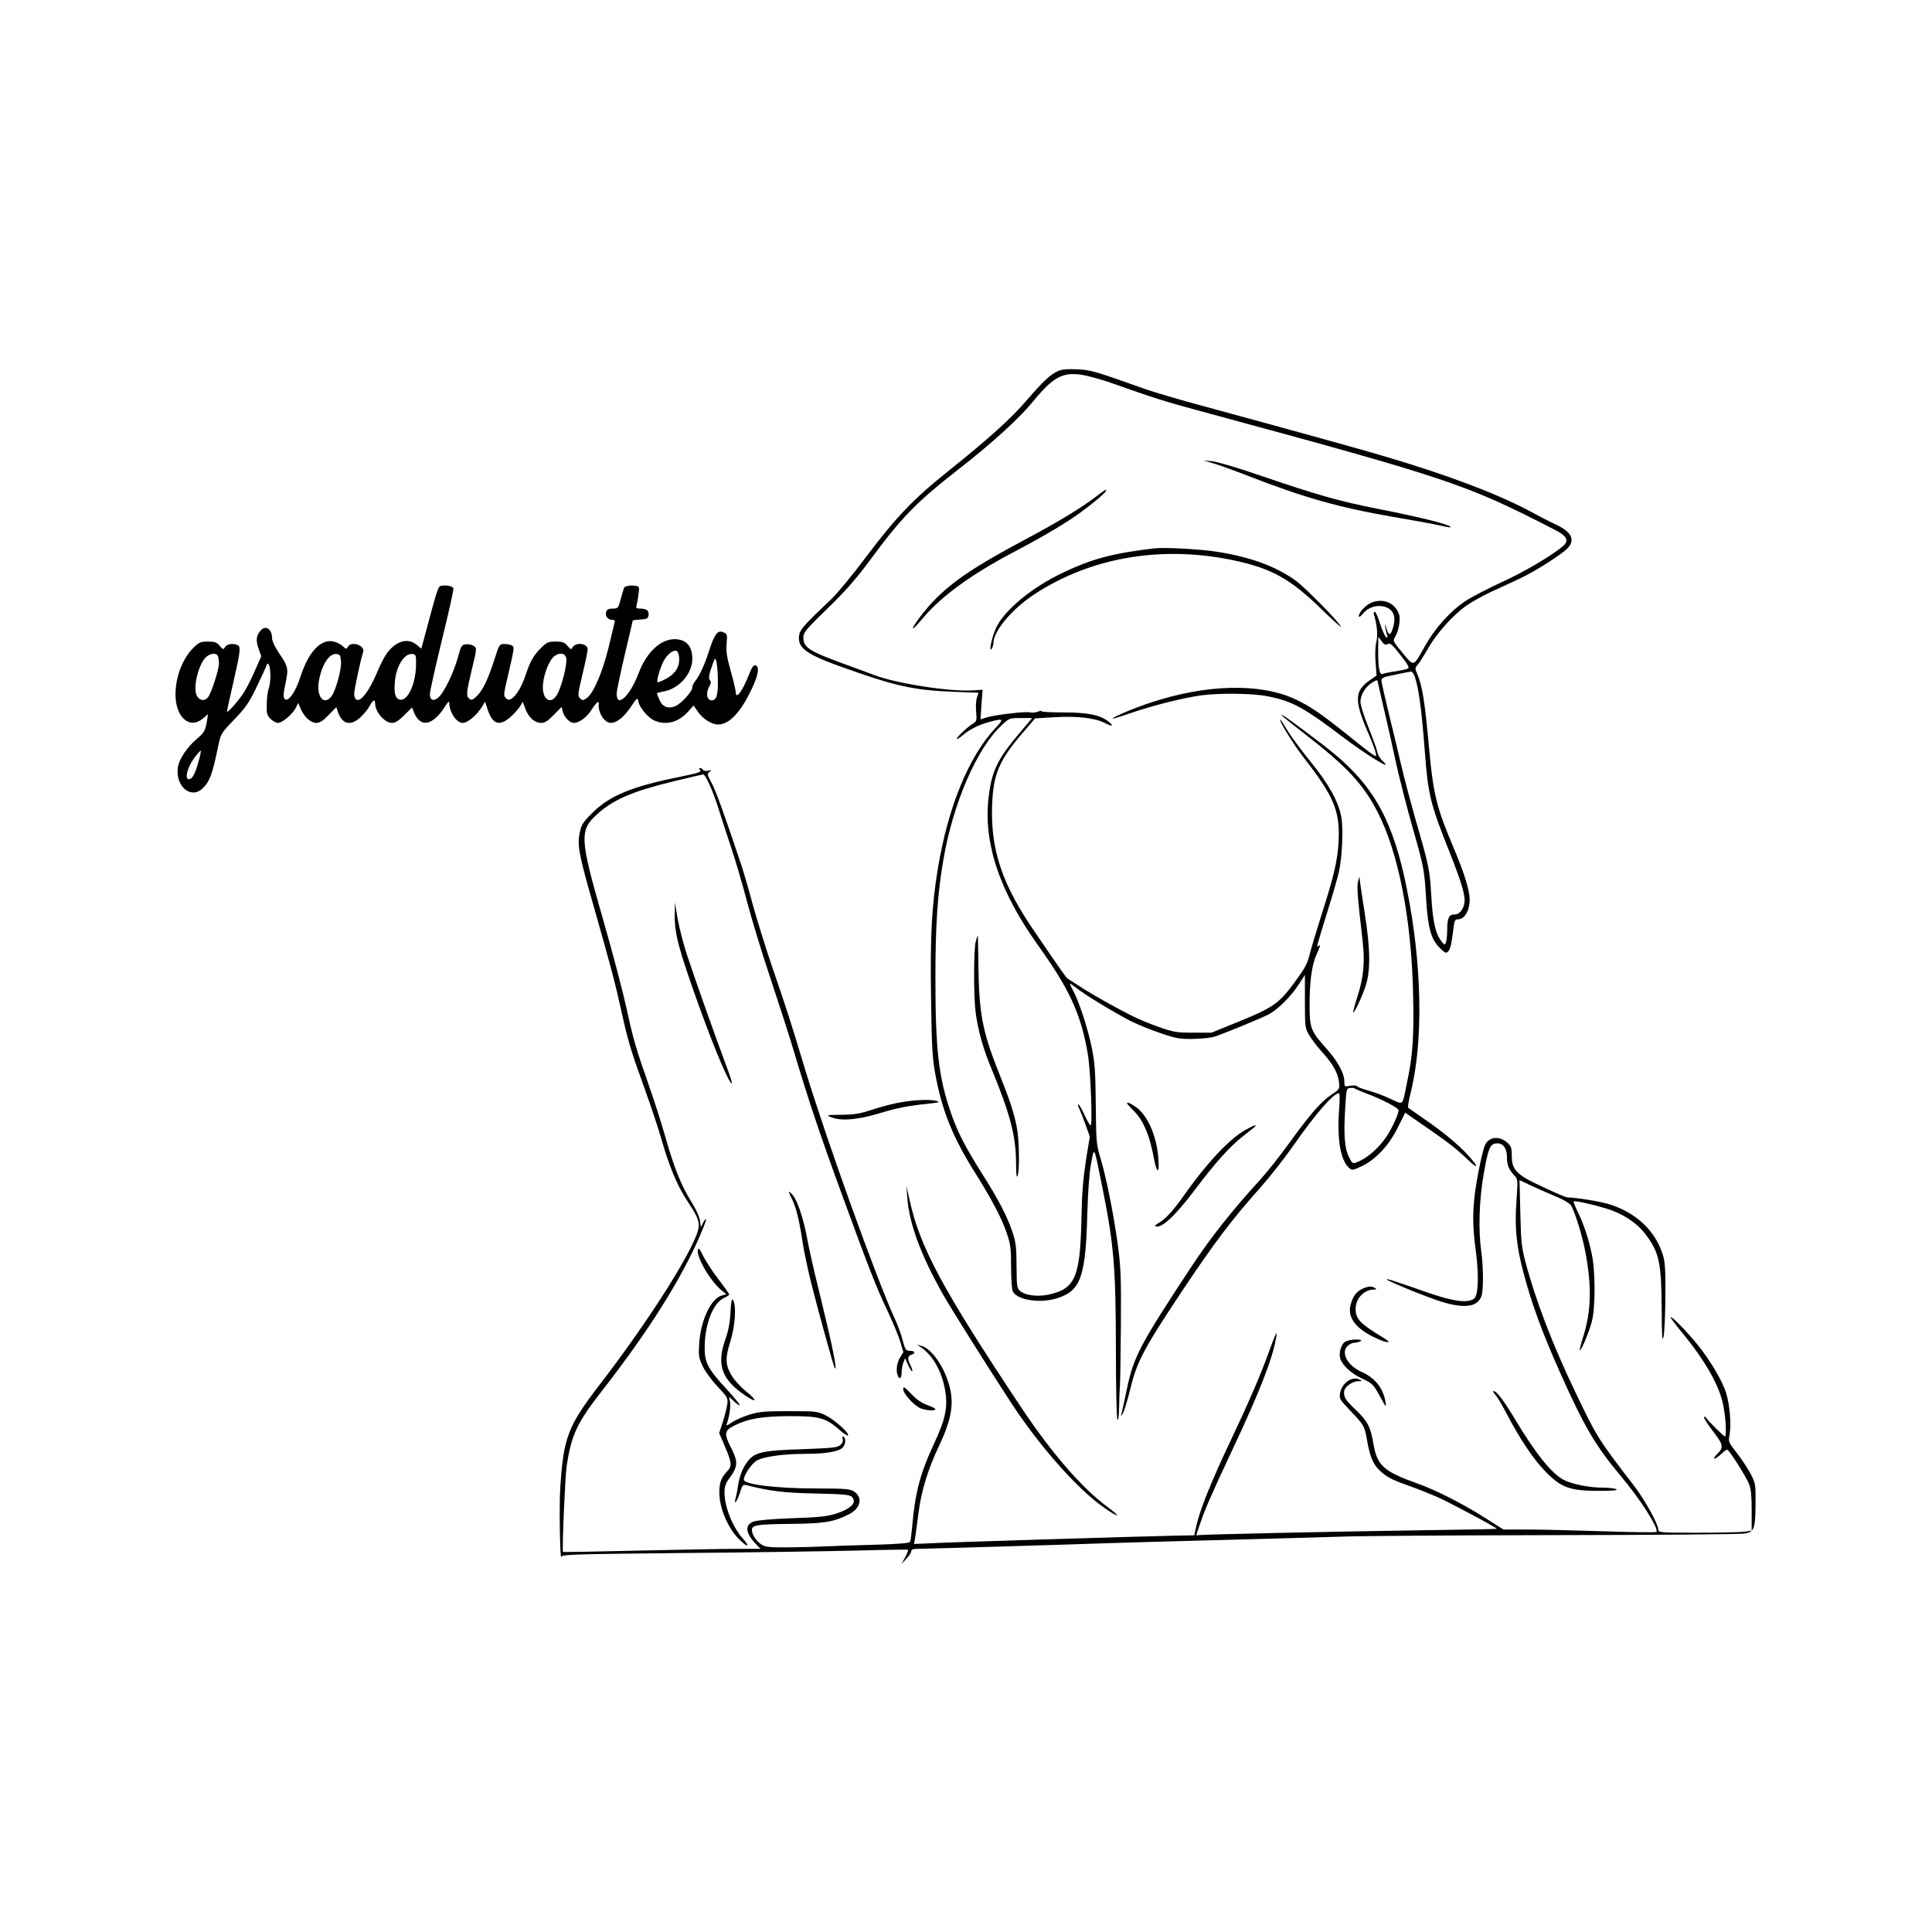 <?xml version="1.0" standalone="no"?>
<!DOCTYPE svg PUBLIC "-//W3C//DTD SVG 20010904//EN"
 "http://www.w3.org/TR/2001/REC-SVG-20010904/DTD/svg10.dtd">
<svg version="1.0" xmlns="http://www.w3.org/2000/svg"
 width="1200pt" height="1200pt" viewBox="0 0 1200 1200"
 preserveAspectRatio="xMidYMid meet">
<g transform="translate(0,1200) scale(0.1,-0.1)"
fill="#000000" stroke="none">
<path d="M6571 9695 c-48 -22 -91 -62 -191 -178 -98 -115 -238 -241 -485 -439
-220 -175 -327 -287 -514 -535 -83 -111 -182 -231 -218 -265 -155 -146 -191
-185 -198 -217 -17 -80 34 -121 250 -199 346 -124 454 -149 711 -159 l152 -6
-10 -29 c-6 -17 -8 -56 -5 -89 5 -57 4 -59 -26 -78 -35 -22 -106 -91 -93 -91
5 0 22 11 38 25 41 35 102 65 163 81 89 24 93 20 38 -38 -166 -177 -293 -487
-357 -868 -39 -236 -49 -417 -43 -810 4 -302 8 -372 26 -470 42 -230 110 -397
251 -620 100 -159 164 -281 194 -372 23 -67 26 -94 26 -208 0 -75 5 -140 11
-152 30 -56 179 -76 286 -38 138 48 167 137 177 538 4 124 12 239 23 295 20
109 17 114 68 -138 74 -367 85 -500 86 -1015 0 -228 4 -424 9 -435 6 -13 9 11
11 75 1 52 3 113 5 135 2 22 5 193 6 380 2 303 -1 357 -20 500 -27 195 -73
422 -108 536 -24 79 -26 98 -28 329 -2 208 -6 261 -25 353 -24 119 -80 289
-116 355 -13 23 -21 42 -18 42 3 0 22 -13 42 -29 54 -43 237 -153 330 -201 46
-23 131 -58 189 -77 95 -33 118 -37 202 -36 56 1 114 7 140 16 66 23 278 110
329 136 56 29 139 111 188 187 l38 59 0 -165 c0 -161 1 -166 27 -210 14 -25
51 -72 81 -106 66 -72 98 -130 104 -187 4 -41 3 -43 -48 -77 -64 -42 -133
-122 -266 -306 -56 -77 -136 -178 -178 -224 -168 -183 -305 -356 -420 -530
-322 -488 -363 -564 -405 -764 -16 -77 -32 -149 -35 -160 -4 -16 -2 -14 9 5 9
15 29 82 46 150 41 171 84 252 318 604 206 309 312 449 494 653 57 64 146 178
198 252 140 201 252 330 287 330 5 0 5 -48 0 -107 -13 -182 9 -309 63 -358 17
-15 22 -15 77 11 87 41 170 129 225 241 l46 92 124 -86 c148 -102 196 -140
266 -207 67 -65 68 -45 0 29 -60 66 -159 148 -278 229 -47 32 -88 62 -93 65
-4 4 2 43 13 86 81 318 74 797 -21 1270 -83 418 -201 637 -458 848 -67 56
-275 211 -308 231 -40 23 4 -14 134 -115 258 -200 359 -308 448 -480 131 -252
212 -668 222 -1134 6 -264 -2 -382 -38 -550 -31 -150 -19 -138 -103 -100 -40
19 -101 42 -137 51 -35 10 -67 22 -70 27 -4 5 -23 7 -43 3 -35 -7 -36 -6 -36
26 0 52 -42 128 -113 207 -94 105 -102 124 -103 256 -1 151 13 259 42 324 27
61 28 65 13 55 -13 -8 -17 -22 55 211 31 99 63 209 71 245 21 89 30 271 16
345 -17 96 -79 207 -194 348 -57 70 -121 157 -142 192 -21 36 -40 65 -42 65
-14 0 79 -151 145 -236 189 -243 226 -332 216 -524 -6 -113 -30 -215 -99 -430
-34 -107 -70 -227 -80 -266 -15 -61 -29 -87 -96 -178 -96 -130 -132 -155 -354
-245 l-160 -65 -110 0 c-95 -1 -121 3 -194 27 -47 16 -114 42 -149 58 -87 39
-292 153 -371 206 -35 23 -66 43 -70 45 -7 3 -42 52 -206 293 -200 291 -272
505 -263 780 7 198 43 284 198 462 l69 81 117 7 c137 9 254 -4 315 -35 49 -25
61 -21 23 9 -51 40 -128 56 -276 56 -76 0 -138 3 -138 7 0 4 -12 3 -26 -3 -15
-5 -35 -7 -45 -4 -24 8 -211 -14 -267 -30 l-42 -13 6 92 7 92 -61 -4 c-136
-10 -471 42 -609 94 -37 14 -126 47 -198 73 -208 76 -245 100 -245 160 0 33
12 47 149 181 112 108 178 184 265 301 201 272 285 357 553 567 201 156 371
311 455 413 131 160 188 190 313 170 38 -7 115 -28 170 -47 271 -96 338 -117
541 -172 1579 -428 1663 -456 2222 -743 74 -38 89 -67 51 -100 -64 -56 -239
-160 -380 -224 -86 -40 -189 -93 -228 -119 -92 -61 -187 -167 -247 -273 -78
-139 -69 -136 -142 -49 -60 72 -62 76 -48 98 24 37 37 113 25 145 -25 66 -92
97 -163 73 -37 -12 -86 -61 -86 -87 0 -9 10 -3 26 16 34 41 89 57 138 41 55
-18 70 -66 45 -139 -14 -41 -25 -39 -38 7 -9 31 -10 32 -7 7 2 -16 7 -38 11
-49 6 -13 4 -17 -5 -14 -6 2 -23 38 -37 81 -13 42 -28 77 -34 77 -6 0 -8 -8
-5 -17 19 -62 25 -128 15 -170 -7 -27 -9 -77 -5 -127 l6 -82 -46 -32 c-90 -64
-92 -124 -11 -313 25 -57 48 -117 51 -132 6 -25 5 -27 -11 -18 -10 5 -80 59
-156 121 -170 136 -237 182 -330 226 -217 103 -556 95 -903 -21 -101 -33 -234
-90 -234 -98 0 -3 51 12 113 34 140 48 325 94 437 110 115 15 318 13 410 -5
155 -30 226 -68 480 -261 101 -76 238 -165 255 -165 5 0 -2 10 -17 23 -14 12
-30 37 -33 56 -4 19 -29 89 -56 155 -27 67 -49 137 -49 156 0 44 30 94 72 120
31 19 33 19 36 2 2 -9 18 -82 37 -162 19 -80 53 -230 75 -334 23 -104 70 -288
105 -410 71 -250 72 -257 84 -456 11 -168 31 -237 86 -290 32 -31 36 -33 51
-18 11 11 20 48 27 107 10 83 12 91 32 91 39 0 68 44 73 108 4 62 -28 169
-108 357 -98 233 -119 319 -145 611 -25 274 -41 376 -72 447 -15 36 -15 38 4
60 11 12 39 58 64 101 52 93 159 211 241 267 32 22 97 58 143 80 47 21 124 57
173 80 91 42 216 119 290 177 72 57 54 113 -52 163 -33 15 -104 51 -156 80
-201 108 -508 225 -888 338 -149 45 -558 158 -1197 332 -121 33 -258 74 -305
90 -323 115 -344 121 -430 125 -62 3 -94 0 -119 -11z m2048 -1695 c16 8 28 -3
79 -68 44 -55 57 -79 48 -84 -7 -4 -42 -12 -79 -18 -36 -5 -72 -13 -80 -16
-19 -7 -27 36 -27 145 l1 86 20 -27 c16 -22 24 -26 38 -18z m168 -202 c25 -71
43 -206 63 -468 20 -267 35 -326 152 -619 80 -202 102 -279 93 -324 -9 -41
-32 -67 -60 -67 -35 0 -45 -20 -46 -90 0 -36 -4 -74 -8 -84 -7 -17 -9 -17 -29
9 -36 45 -53 121 -62 282 -10 162 -13 180 -95 463 -29 102 -70 255 -90 340
-20 85 -56 237 -81 337 -24 100 -44 189 -44 197 0 9 12 19 28 23 30 7 141 30
157 32 6 0 16 -14 22 -31z m-2456 -353 c-135 -159 -171 -234 -190 -393 -35
-285 66 -588 309 -927 194 -271 265 -426 307 -674 17 -102 30 -441 17 -441 -5
0 -22 30 -38 65 -16 36 -33 65 -38 65 -5 0 -2 -12 6 -27 7 -16 25 -61 39 -100
l26 -72 -24 -148 c-17 -111 -25 -202 -28 -363 -8 -367 -39 -436 -208 -472 -65
-13 -139 -4 -171 22 -22 17 -23 25 -24 157 -1 123 -4 147 -28 218 -32 93 -85
196 -186 355 -105 166 -154 261 -194 379 -76 220 -96 391 -96 837 0 327 13
524 50 737 59 345 207 688 359 830 50 47 50 47 121 47 l71 0 -80 -95z m2159
-2238 c91 -34 190 -85 196 -101 6 -15 -40 -115 -76 -168 -51 -74 -121 -134
-185 -158 -23 -9 -27 -6 -46 33 -27 52 -34 135 -24 300 7 118 8 126 28 129 12
2 27 1 32 -3 6 -4 39 -18 75 -32z"/>
<path d="M6061 6153 c-14 -47 -14 -343 -1 -443 15 -110 45 -220 97 -345 117
-283 153 -420 154 -588 0 -66 3 -95 9 -82 14 33 11 229 -5 307 -20 96 -45 172
-116 348 -98 248 -119 362 -122 667 -1 95 -3 173 -4 173 -1 0 -7 -17 -12 -37z"/>
<path d="M7540 9121 c36 -11 128 -44 205 -74 351 -137 570 -199 905 -257 129
-22 262 -46 295 -54 33 -8 62 -13 64 -11 12 13 -169 59 -453 115 -243 48 -378
87 -721 204 -142 49 -274 88 -305 91 l-55 5 65 -19z"/>
<path d="M6803 8912 c-94 -71 -238 -158 -443 -267 -295 -157 -438 -252 -555
-371 -59 -59 -142 -170 -134 -178 2 -2 29 26 59 62 112 135 300 272 555 407
157 83 258 140 355 203 88 56 230 170 230 184 0 11 1 12 -67 -40z"/>
<path d="M7170 8594 c-256 -30 -385 -64 -566 -150 -195 -92 -369 -236 -418
-346 -26 -56 -46 -156 -27 -128 6 8 11 24 11 35 1 76 114 211 255 304 352 231
796 306 1245 209 228 -49 345 -114 534 -298 71 -69 127 -119 125 -113 -9 27
-224 246 -283 288 -126 90 -287 148 -501 180 -104 15 -314 26 -375 19z"/>
<path d="M2743 8362 c-22 -3 -23 -6 -104 -309 l-22 -82 -29 24 c-55 46 -129
24 -186 -54 -15 -21 -45 -79 -65 -129 -43 -101 -94 -169 -120 -159 -11 4 -17
18 -17 37 0 25 38 206 56 261 12 41 -74 69 -95 32 -9 -17 -11 -16 -34 5 -14
13 -42 26 -64 29 -76 10 -149 -72 -196 -218 -30 -96 -77 -162 -98 -141 -11 10
-10 28 4 96 20 95 18 105 -43 194 -22 33 -40 71 -40 86 0 59 -40 86 -72 49
-27 -31 -30 -62 -12 -112 l17 -47 -43 -97 c-23 -53 -56 -116 -73 -140 -42 -59
-97 -119 -97 -106 0 6 18 89 40 184 44 192 47 220 24 229 -30 12 -64 6 -76
-13 -11 -17 -12 -17 -34 8 -18 22 -31 26 -73 26 -45 0 -54 -4 -89 -38 -68 -67
-112 -180 -112 -292 1 -141 88 -217 170 -148 l32 27 -7 -45 c-10 -57 -18 -71
-61 -107 -58 -48 -112 -127 -119 -176 -18 -118 79 -202 152 -134 45 42 62 87
98 263 17 79 17 80 100 166 71 74 91 103 138 200 30 63 58 123 62 134 5 16 8
17 15 5 13 -21 12 -113 -1 -147 -6 -15 -12 -58 -12 -95 -2 -58 1 -70 22 -92
14 -14 35 -26 47 -26 28 0 89 52 111 93 l15 31 15 -35 c22 -52 62 -89 97 -89
23 0 41 12 77 49 l48 49 10 -31 c27 -76 78 -88 139 -33 21 19 47 51 57 70 22
40 35 46 35 15 0 -50 60 -119 103 -119 22 0 42 12 78 48 l48 48 12 -30 c39
-98 116 -84 191 33 15 25 28 38 28 30 0 -62 44 -129 85 -129 29 0 85 47 116
96 l22 36 17 -53 c31 -89 74 -102 142 -41 22 20 49 49 58 65 l17 28 17 -46
c21 -53 57 -85 98 -85 22 0 41 12 78 50 l48 49 7 -27 c9 -36 43 -72 69 -72 34
0 81 35 112 84 28 44 46 58 43 34 -6 -52 35 -118 74 -118 38 0 82 36 125 99
40 60 41 60 47 33 8 -39 62 -102 101 -118 73 -31 148 -10 208 56 l34 38 29
-42 c31 -43 84 -76 123 -76 70 0 141 76 210 223 42 89 49 139 20 145 -10 2
-23 -18 -39 -60 -39 -100 -81 -157 -81 -108 0 11 -14 70 -31 131 -25 89 -30
124 -26 171 5 56 4 60 -19 70 -36 17 -56 -9 -89 -112 -30 -92 -57 -151 -86
-189 -11 -13 -19 -31 -19 -41 0 -25 -69 -101 -106 -116 -45 -19 -81 -4 -99 41
-8 19 -15 36 -15 39 0 2 18 7 40 11 97 16 180 110 180 203 0 79 -38 121 -109
122 -90 0 -176 -82 -226 -215 -53 -139 -135 -215 -135 -124 0 16 23 125 50
241 28 116 50 213 50 214 0 2 21 4 48 6 41 3 47 6 50 27 4 28 -12 41 -52 41
-25 0 -27 3 -22 23 4 12 9 43 12 68 6 43 5 46 -17 50 -35 6 -70 -1 -74 -14 -2
-7 -11 -38 -20 -69 -15 -56 -17 -58 -50 -58 -25 0 -35 -5 -40 -20 -8 -26 10
-50 37 -50 16 0 19 -5 14 -22 -3 -13 -20 -81 -37 -153 -35 -146 -95 -286 -135
-311 -23 -16 -26 -16 -42 -1 -15 15 -13 27 16 150 18 73 32 143 32 154 0 36
-71 47 -92 14 -11 -17 -12 -17 -34 8 -18 22 -31 26 -73 26 -44 0 -54 -4 -86
-35 -49 -47 -72 -86 -99 -169 -25 -75 -58 -131 -89 -151 -16 -9 -22 -9 -35 4
-15 14 -14 25 8 118 46 200 46 198 30 208 -8 6 -29 10 -47 10 -31 0 -32 -1
-62 -96 -40 -124 -73 -193 -110 -228 -25 -24 -33 -27 -46 -16 -21 17 -19 36
16 184 31 126 31 130 13 143 -11 8 -32 13 -49 11 -28 -3 -31 -8 -51 -81 -26
-94 -83 -213 -118 -246 -31 -30 -56 -22 -56 18 0 16 34 168 75 337 42 170 74
313 71 320 -5 13 -41 21 -73 16z m1475 -444 c5 -57 -21 -101 -79 -133 -28 -15
-53 -25 -55 -22 -8 7 15 86 37 129 21 41 56 70 79 66 9 -2 16 -17 18 -40z
m-2864 6 c3 -9 6 -29 6 -44 0 -37 -45 -178 -66 -208 -20 -29 -54 -26 -72 8
-24 46 8 185 53 234 27 29 70 34 79 10z m764 -32 c4 -51 -33 -183 -60 -218
-46 -58 -93 -2 -78 92 17 104 64 177 110 172 22 -3 25 -8 28 -46z m466 -27
c-3 -119 -55 -225 -103 -210 -27 8 -35 42 -28 114 8 94 59 174 107 169 24 -3
25 -5 24 -73z m933 48 c8 -35 -29 -182 -58 -229 -42 -68 -96 -25 -86 70 6 65
42 152 71 171 34 24 65 19 73 -12z m942 -141 c1 -90 -9 -122 -39 -122 -29 0
-38 46 -16 83 12 22 14 33 5 43 -8 10 -6 27 6 66 10 29 20 58 24 63 9 16 19
-44 20 -133z m-3226 -503 c-20 -74 -39 -109 -60 -109 -28 0 -9 74 32 130 21
28 39 49 42 47 2 -3 -4 -33 -14 -68z"/>
<path d="M4349 7216 c9 -11 -14 -18 -126 -41 -296 -59 -437 -117 -544 -224
-59 -59 -68 -73 -78 -122 -16 -76 -6 -134 74 -414 122 -429 143 -510 180 -675
46 -209 60 -256 150 -505 40 -112 87 -252 104 -313 45 -159 96 -282 151 -367
68 -104 80 -129 80 -170 0 -99 -292 -566 -615 -985 -198 -257 -225 -329 -245
-639 -8 -120 -1 -472 7 -430 4 14 80 16 756 23 414 3 896 11 1072 15 176 5
322 7 325 5 2 -3 -6 -24 -18 -47 l-23 -42 30 33 c17 18 31 39 31 47 0 11 12
15 43 15 51 0 958 27 1177 35 85 3 407 12 715 20 308 8 646 18 750 21 105 4
699 8 1320 9 622 1 1149 5 1173 10 58 11 65 31 66 185 1 121 0 127 -30 185
-18 33 -56 92 -86 130 -53 69 -54 71 -45 115 11 61 1 187 -22 259 -23 74 -98
201 -178 300 -66 81 -160 178 -167 170 -2 -2 27 -42 66 -89 152 -184 241 -341
263 -466 15 -81 19 -176 10 -186 -5 -4 -109 99 -122 121 -2 2 -6 2 -9 -2 -3
-3 22 -42 56 -87 66 -87 68 -99 23 -144 -14 -14 -20 -26 -14 -26 7 0 26 14 43
30 16 17 34 28 38 25 17 -11 117 -170 134 -213 12 -31 16 -75 16 -166 l0 -123
-46 -7 c-26 -3 -156 -6 -290 -6 -236 0 -244 1 -244 20 0 32 -82 181 -145 264
-233 303 -235 307 -371 591 -141 294 -246 568 -310 810 -23 88 -27 124 -31
303 l-5 202 83 -39 c46 -21 115 -51 153 -67 37 -15 75 -38 83 -50 25 -39 72
-191 92 -301 38 -208 34 -359 -15 -514 -14 -44 -24 -83 -21 -85 7 -7 56 109
74 177 23 89 23 315 -1 424 -22 101 -50 184 -87 259 -16 33 -27 62 -25 64 7 6
112 -17 202 -44 100 -30 188 -87 242 -157 88 -115 101 -176 103 -467 1 -168 3
-206 11 -175 6 22 11 135 12 250 1 175 -2 219 -17 265 -51 162 -194 283 -382
323 -68 15 -193 32 -207 29 -11 -3 -220 93 -265 121 -65 41 -83 71 -83 137 0
47 -4 60 -24 79 -49 47 -114 43 -141 -8 -16 -32 -51 -199 -65 -311 -14 -117
-13 -206 6 -345 21 -158 16 -281 -10 -301 -42 -30 -130 -18 -301 42 -212 74
-251 86 -240 76 17 -15 248 -109 335 -136 142 -45 226 -35 251 32 14 35 13
185 -1 282 -18 126 -13 313 14 469 28 164 40 195 78 199 41 5 68 -28 68 -84 0
-50 10 -76 45 -114 23 -25 23 -27 14 -159 -12 -162 -1 -272 40 -433 52 -199
118 -381 233 -638 148 -332 220 -453 375 -638 122 -144 239 -329 221 -347 -3
-4 -153 -2 -332 4 -180 6 -392 11 -472 11 l-146 0 -117 74 c-142 90 -307 173
-423 214 -202 72 -245 110 -267 242 -19 110 -36 142 -111 214 -65 62 -75 78
-71 116 3 26 50 60 84 61 30 0 31 1 10 11 -46 22 -110 -24 -120 -86 -5 -33 -1
-40 64 -108 83 -87 88 -94 103 -178 18 -106 38 -154 78 -192 45 -43 76 -59
190 -99 48 -17 123 -47 167 -66 79 -35 377 -194 372 -199 -1 -1 -191 -5 -422
-8 -623 -9 -1418 -27 -1432 -31 -16 -5 -17 -10 11 71 34 99 61 161 199 456
168 357 249 563 272 693 12 62 1 41 -49 -96 -46 -129 -131 -324 -231 -534
-120 -253 -193 -433 -215 -535 l-12 -56 -112 -2 c-236 -5 -1407 -41 -1515 -47
l-114 -5 7 38 c3 21 13 91 21 156 18 140 59 271 130 421 75 159 92 258 61 370
-31 114 -106 223 -168 244 l-33 10 25 -17 c75 -51 132 -153 151 -272 17 -102
1 -176 -71 -330 -86 -185 -117 -304 -135 -520 -4 -42 -9 -81 -13 -87 -5 -8
-83 -14 -232 -18 -124 -3 -258 -8 -299 -10 -41 -2 -138 -5 -217 -6 -119 -1
-148 2 -172 16 -33 20 -62 63 -62 93 0 30 35 35 245 37 201 2 261 11 355 58
76 37 92 106 33 144 -23 15 -54 18 -237 18 -243 0 -446 25 -446 54 0 28 44 95
77 117 39 26 166 44 310 44 117 0 199 13 225 37 20 18 24 58 7 69 -7 4 -9 0
-5 -13 4 -13 -1 -26 -14 -38 -18 -16 -47 -19 -233 -26 -256 -8 -302 -19 -347
-81 -30 -40 -49 -94 -57 -153 -2 -16 -7 -44 -12 -62 -16 -56 5 -36 24 23 16
52 19 55 44 49 140 -36 229 -47 411 -51 224 -5 236 -7 250 -34 16 -30 -24 -64
-106 -91 -58 -18 -102 -23 -274 -29 -119 -4 -219 -13 -238 -20 -57 -21 -53
-70 11 -138 l31 -32 -145 0 c-79 0 -355 -5 -612 -11 -257 -6 -469 -10 -470 -8
-7 11 13 464 22 529 30 200 63 270 225 478 280 359 481 677 601 951 25 57 43
106 41 108 -3 3 -11 -7 -19 -22 l-14 -28 -5 41 c-4 24 -25 72 -53 116 -64 103
-108 213 -160 396 -24 85 -69 227 -100 315 -86 246 -101 296 -145 499 -23 104
-89 354 -147 555 -142 493 -145 544 -34 644 100 90 217 141 466 202 102 25
188 45 193 45 14 0 60 -102 93 -207 17 -54 52 -163 79 -243 27 -80 72 -233
100 -340 28 -107 93 -321 145 -475 51 -154 119 -363 149 -465 88 -295 164
-522 303 -900 160 -439 208 -560 270 -690 35 -74 73 -165 84 -201 l20 -67 -20
-33 c-21 -33 -27 -82 -15 -113 11 -28 24 -17 24 18 0 19 5 47 11 63 l10 27 20
-43 c11 -24 22 -41 25 -38 3 3 -2 19 -10 36 -21 40 -20 58 4 66 29 9 24 25 -8
25 -26 0 -29 5 -46 67 -9 36 -31 96 -48 132 -113 245 -425 1113 -558 1551 -89
295 -109 358 -199 620 -44 129 -100 309 -125 400 -24 91 -58 206 -74 255 -107
319 -157 457 -183 504 -27 50 -27 55 -12 67 16 11 14 12 -9 7 -14 -3 -29 0
-32 6 -4 6 -12 11 -18 11 -7 0 -7 -4 1 -14z"/>
<path d="M8435 6525 c-8 -29 -3 -98 28 -365 16 -133 7 -230 -32 -351 -17 -51
-28 -95 -26 -97 6 -7 53 91 77 164 31 94 30 226 -5 449 -15 94 -28 184 -30
200 l-3 30 -9 -30z"/>
<path d="M4191 6323 c-2 -123 23 -215 151 -573 101 -279 191 -491 204 -478 2
3 -14 54 -37 114 -54 143 -191 528 -240 677 -22 65 -48 166 -59 225 l-18 107
-1 -72z"/>
<path d="M5605 5155 c-44 -6 -125 -27 -180 -45 -84 -28 -116 -33 -198 -34 -93
-1 -97 -2 -65 -15 61 -25 162 -17 293 22 118 36 180 48 320 63 54 5 64 9 45
15 -37 11 -125 9 -215 -6z"/>
<path d="M7000 5147 c0 -2 21 -26 48 -53 56 -59 93 -148 118 -283 20 -108 38
-105 28 3 -12 138 -69 264 -143 313 -30 21 -51 29 -51 20z"/>
<path d="M7732 4980 c-100 -58 -240 -208 -382 -410 -64 -91 -115 -146 -155
-167 -16 -9 -25 -18 -18 -20 39 -13 120 62 246 229 125 166 217 268 294 328
88 69 89 70 78 70 -6 0 -34 -14 -63 -30z"/>
<path d="M5635 4565 c11 -163 85 -363 224 -608 52 -91 251 -408 416 -662 181
-278 421 -549 588 -663 91 -63 103 -57 16 8 -159 117 -347 335 -534 615 -489
734 -631 998 -695 1290 l-20 90 5 -70z"/>
<path d="M4900 4597 c0 -4 9 -25 19 -45 26 -50 46 -133 66 -267 9 -60 34 -177
55 -260 53 -208 139 -517 145 -523 17 -18 -13 132 -89 443 -36 143 -72 303
-81 355 -22 122 -60 239 -90 276 -14 16 -24 25 -25 21z"/>
<path d="M4337 4243 c-21 -34 68 -193 144 -257 l30 -25 -26 -7 c-68 -17 -133
-154 -142 -298 -5 -75 -3 -89 20 -139 15 -32 54 -87 93 -128 65 -69 66 -72 61
-114 -4 -23 -16 -72 -28 -109 l-22 -67 33 -77 c46 -107 48 -128 17 -160 -39
-42 -49 -70 -49 -133 0 -95 52 -219 122 -289 52 -52 73 -52 27 0 -66 72 -117
200 -117 290 0 34 7 56 25 81 61 83 62 106 11 206 -39 79 -36 98 24 128 85 43
170 58 340 59 184 1 228 -10 308 -80 29 -26 56 -44 59 -40 12 12 -82 97 -137
124 -53 26 -60 27 -230 27 -153 0 -184 -3 -246 -22 -39 -12 -88 -34 -109 -48
-29 -21 -36 -22 -31 -9 16 43 26 110 20 138 l-6 31 31 -29 c17 -16 33 -27 36
-24 3 2 -35 49 -85 103 -117 127 -136 165 -133 270 4 138 53 261 118 292 19 9
35 19 35 22 0 3 -32 49 -72 101 -39 52 -81 117 -93 144 -12 27 -25 45 -28 39z"/>
<path d="M8464 3996 c-38 -17 -61 -47 -75 -100 -22 -81 35 -153 165 -211 70
-31 95 -28 40 5 -146 88 -174 117 -174 180 0 64 52 120 112 120 19 0 20 2 8
10 -20 13 -39 12 -76 -4z"/>
<path d="M4537 3849 c-3 -65 -13 -117 -32 -169 -56 -158 -22 -250 126 -349 74
-50 74 -30 -1 30 -30 25 -68 66 -83 91 -42 68 -44 110 -11 215 30 95 39 221
18 257 -9 15 -12 0 -17 -75z"/>
<path d="M8353 3665 c-24 -17 -39 -71 -28 -105 13 -40 67 -90 130 -120 72 -34
75 -37 121 -122 34 -62 35 -62 29 -23 -14 84 -67 149 -150 185 -84 37 -128
117 -86 159 12 12 31 21 44 21 12 0 29 5 37 10 11 7 3 10 -30 10 -25 0 -55 -7
-67 -15z"/>
<path d="M5610 3372 c0 -28 66 -101 107 -119 35 -14 93 -18 93 -5 0 4 -23 15
-51 25 -35 13 -67 35 -100 70 -42 44 -49 48 -49 29z"/>
<path d="M9287 3338 c12 -13 42 -63 68 -113 88 -168 169 -288 245 -366 98
-100 151 -119 334 -119 82 0 116 3 106 10 -8 5 -46 10 -85 10 -84 0 -189 21
-242 48 -75 39 -173 160 -303 377 -71 118 -114 175 -134 175 -5 0 0 -10 11
-22z"/>
</g>
</svg>
